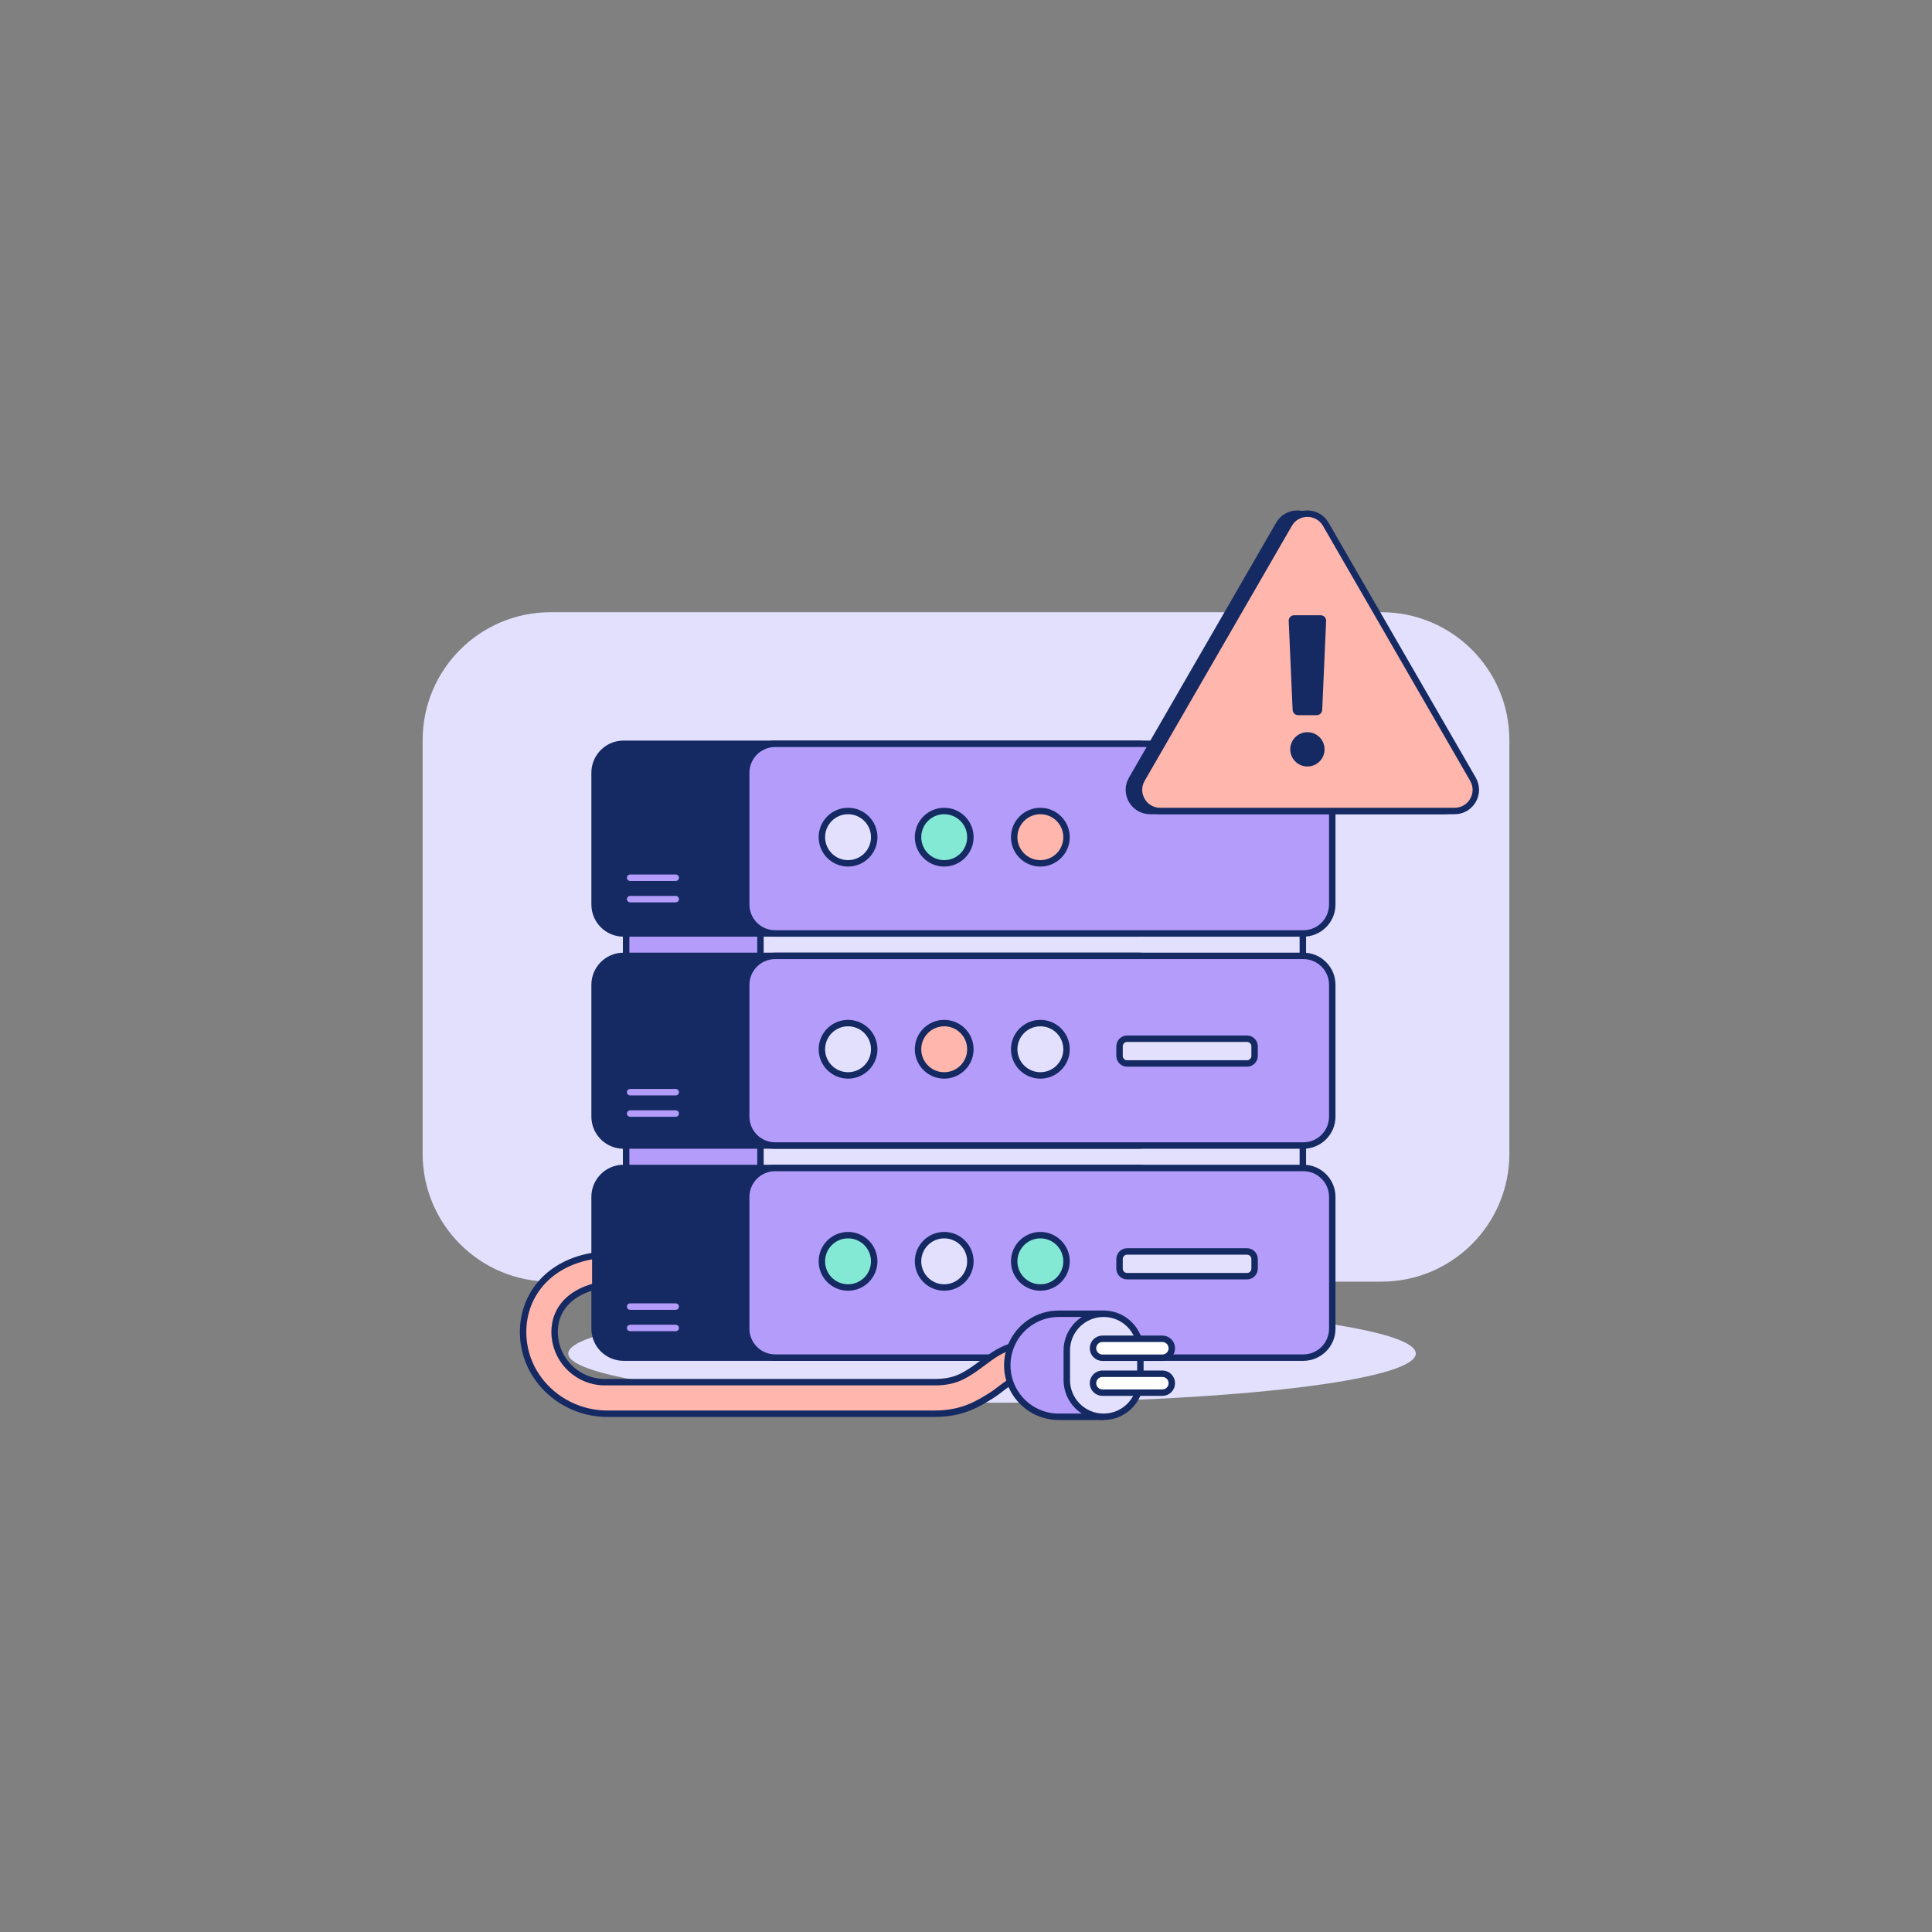 <svg enable-background="new 0 0 300 300" viewBox="0 0 300 300" xmlns="http://www.w3.org/2000/svg"><rect x="0" y="0" width="300" height="300" fill="#808080" stroke="none"/><path d="m214.506 199.013h-129.012c-10.972 0-19.867-8.895-19.867-19.867v-64.215c0-10.972 8.895-19.867 19.867-19.867h129.012c10.972 0 19.867 8.895 19.867 19.867v64.215c0 10.972-8.895 19.867-19.867 19.867z" fill="#e3e0fd"/><ellipse cx="154.041" cy="210.179" fill="#e3e0fd" rx="65.803" ry="7.633"/><g stroke-linejoin="round" stroke-miterlimit="10"><path d="m97.228 142.677h105.076v43.092h-105.076z" fill="#e3e0fd" stroke="#152a62"/><path d="m97.228 142.677h20.856v43.092h-20.856z" fill="#b49cfb" stroke="#152a62"/><path d="m176.768 144.946h-79.945c-2.482 0-4.495-2.012-4.495-4.495v-20.459c0-2.482 2.012-4.495 4.495-4.495h79.945c2.482 0 4.495 2.012 4.495 4.495v20.459c0 2.482-2.013 4.495-4.495 4.495z" fill="#152a62" stroke="#152a62"/><path d="m202.379 144.946h-82.012c-2.482 0-4.495-2.012-4.495-4.495v-20.459c0-2.482 2.012-4.495 4.495-4.495h82.012c2.482 0 4.495 2.012 4.495 4.495v20.459c0 2.482-2.013 4.495-4.495 4.495z" fill="#b49cfb" stroke="#152a62"/><circle cx="161.547" cy="129.996" fill="#ffb7ad" r="4.064" stroke="#152a62"/><circle cx="146.616" cy="129.996" fill="#84e9d4" r="4.064" stroke="#152a62"/><circle cx="131.684" cy="129.996" fill="#e3e0fd" r="4.064" stroke="#152a62"/><path d="m176.768 177.877h-79.945c-2.482 0-4.495-2.012-4.495-4.495v-20.459c0-2.482 2.012-4.495 4.495-4.495h79.945c2.482 0 4.495 2.012 4.495 4.495v20.459c0 2.483-2.013 4.495-4.495 4.495z" fill="#152a62" stroke="#152a62"/><path d="m202.379 177.877h-82.012c-2.482 0-4.495-2.012-4.495-4.495v-20.459c0-2.482 2.012-4.495 4.495-4.495h82.012c2.482 0 4.495 2.012 4.495 4.495v20.459c0 2.483-2.013 4.495-4.495 4.495z" fill="#b49cfb" stroke="#152a62"/><circle cx="161.547" cy="162.928" fill="#e3e0fd" r="4.064" stroke="#152a62"/><circle cx="146.616" cy="162.928" fill="#ffb7ad" r="4.064" stroke="#152a62"/><circle cx="131.684" cy="162.928" fill="#e3e0fd" r="4.064" stroke="#152a62"/><path d="m175.022 165.135h18.611c.653 0 1.181-.529 1.181-1.181v-1.482c0-.653-.529-1.181-1.181-1.181h-18.611c-.653 0-1.181.529-1.181 1.181v1.482c-.001.652.528 1.181 1.181 1.181z" fill="#e3e0fd" stroke="#152a62"/><path d="m176.768 210.809h-79.945c-2.482 0-4.495-2.012-4.495-4.495v-20.459c0-2.482 2.012-4.495 4.495-4.495h79.945c2.482 0 4.495 2.012 4.495 4.495v20.459c0 2.482-2.013 4.495-4.495 4.495z" fill="#152a62" stroke="#152a62"/><path d="m202.379 210.809h-82.012c-2.482 0-4.495-2.012-4.495-4.495v-20.459c0-2.482 2.012-4.495 4.495-4.495h82.012c2.482 0 4.495 2.012 4.495 4.495v20.459c0 2.482-2.013 4.495-4.495 4.495z" fill="#b49cfb" stroke="#152a62"/><circle cx="161.547" cy="195.859" fill="#84e9d4" r="4.064" stroke="#152a62"/><circle cx="146.616" cy="195.859" fill="#e3e0fd" r="4.064" stroke="#152a62"/><circle cx="131.684" cy="195.859" fill="#84e9d4" r="4.064" stroke="#152a62"/><path d="m175.022 198.168h18.611c.653 0 1.181-.529 1.181-1.181v-1.482c0-.653-.529-1.181-1.181-1.181h-18.611c-.653 0-1.181.529-1.181 1.181v1.482c-.001.652.528 1.181 1.181 1.181z" fill="#e3e0fd" stroke="#152a62"/><path d="m97.847 136.296h7.079" fill="none" stroke="#b49cfb" stroke-linecap="round"/><path d="m97.847 139.617h7.079" fill="none" stroke="#b49cfb" stroke-linecap="round"/><path d="m97.847 169.592h7.079" fill="none" stroke="#b49cfb" stroke-linecap="round"/><path d="m97.847 172.912h7.079" fill="none" stroke="#b49cfb" stroke-linecap="round"/><path d="m97.847 202.888h7.079" fill="none" stroke="#b49cfb" stroke-linecap="round"/><path d="m97.847 206.208h7.079" fill="none" stroke="#b49cfb" stroke-linecap="round"/><path d="m151.4 212.5c-1.898 1.322-3.371 2.124-6.282 2.124h-51.183c-4.486 0-8.101-3.799-7.796-8.349.185-2.763 2.033-5.43 6.3-6.532v-4.772c-7.433 1.055-11.496 6.447-11.199 12.479.336 6.828 6.227 12.072 13.063 12.072h50.815c4.325 0 6.752-1.529 8.893-2.878 2.205-1.39 3.308-3.259 7.69-3.259v-4.897c-5.796-.001-7.308 1.927-10.301 4.012z" fill="#ffb7ad" stroke="#152a62"/><path d="m171.214 220h-6.803c-4.418 0-8-3.582-8-8 0-4.418 3.582-8 8-8h6.803z" fill="#b49cfb" stroke="#152a62"/><path d="m171.363 220c-3.156 0-5.714-2.558-5.714-5.714v-4.573c0-3.156 2.558-5.714 5.714-5.714 3.156 0 5.714 2.558 5.714 5.714v4.573c0 3.156-2.559 5.714-5.714 5.714z" fill="#e3e0fd" stroke="#152a62"/><path d="m180.49 207.887h-9.301c-.812 0-1.47.658-1.47 1.47 0 .812.658 1.47 1.47 1.47h9.301c.812 0 1.47-.658 1.47-1.47 0-.812-.658-1.47-1.47-1.47z" fill="#fff" stroke="#152a62"/><path d="m180.49 213.312h-9.301c-.812 0-1.47.658-1.47 1.47 0 .812.658 1.47 1.47 1.47h9.301c.812 0 1.47-.658 1.47-1.47 0-.812-.658-1.47-1.47-1.47z" fill="#fff" stroke="#152a62"/><path d="m198.597 81.406-22.859 39.593c-1.266 2.192.316 4.932 2.848 4.932h45.718c2.531 0 4.113-2.74 2.848-4.932l-22.859-39.593c-1.266-2.192-4.431-2.192-5.696 0z" fill="#152a62" stroke="#152a62"/><path d="m200.166 81.406-22.859 39.593c-1.266 2.192.316 4.932 2.848 4.932h45.718c2.531 0 4.113-2.74 2.848-4.932l-22.859-39.593c-1.266-2.192-4.43-2.192-5.696 0z" fill="#ffb7ad" stroke="#152a62"/></g><path d="m204.463 111.052h-2.897c-.454 0-.828-.357-.848-.811l-.61-13.822c-.021-.483.364-.886.848-.886h4.116c.483 0 .869.403.848.886l-.61 13.822c-.02.453-.393.811-.847.811z" fill="#152a62"/><circle cx="203.014" cy="116.357" fill="#152a62" r="2.663"/></svg>